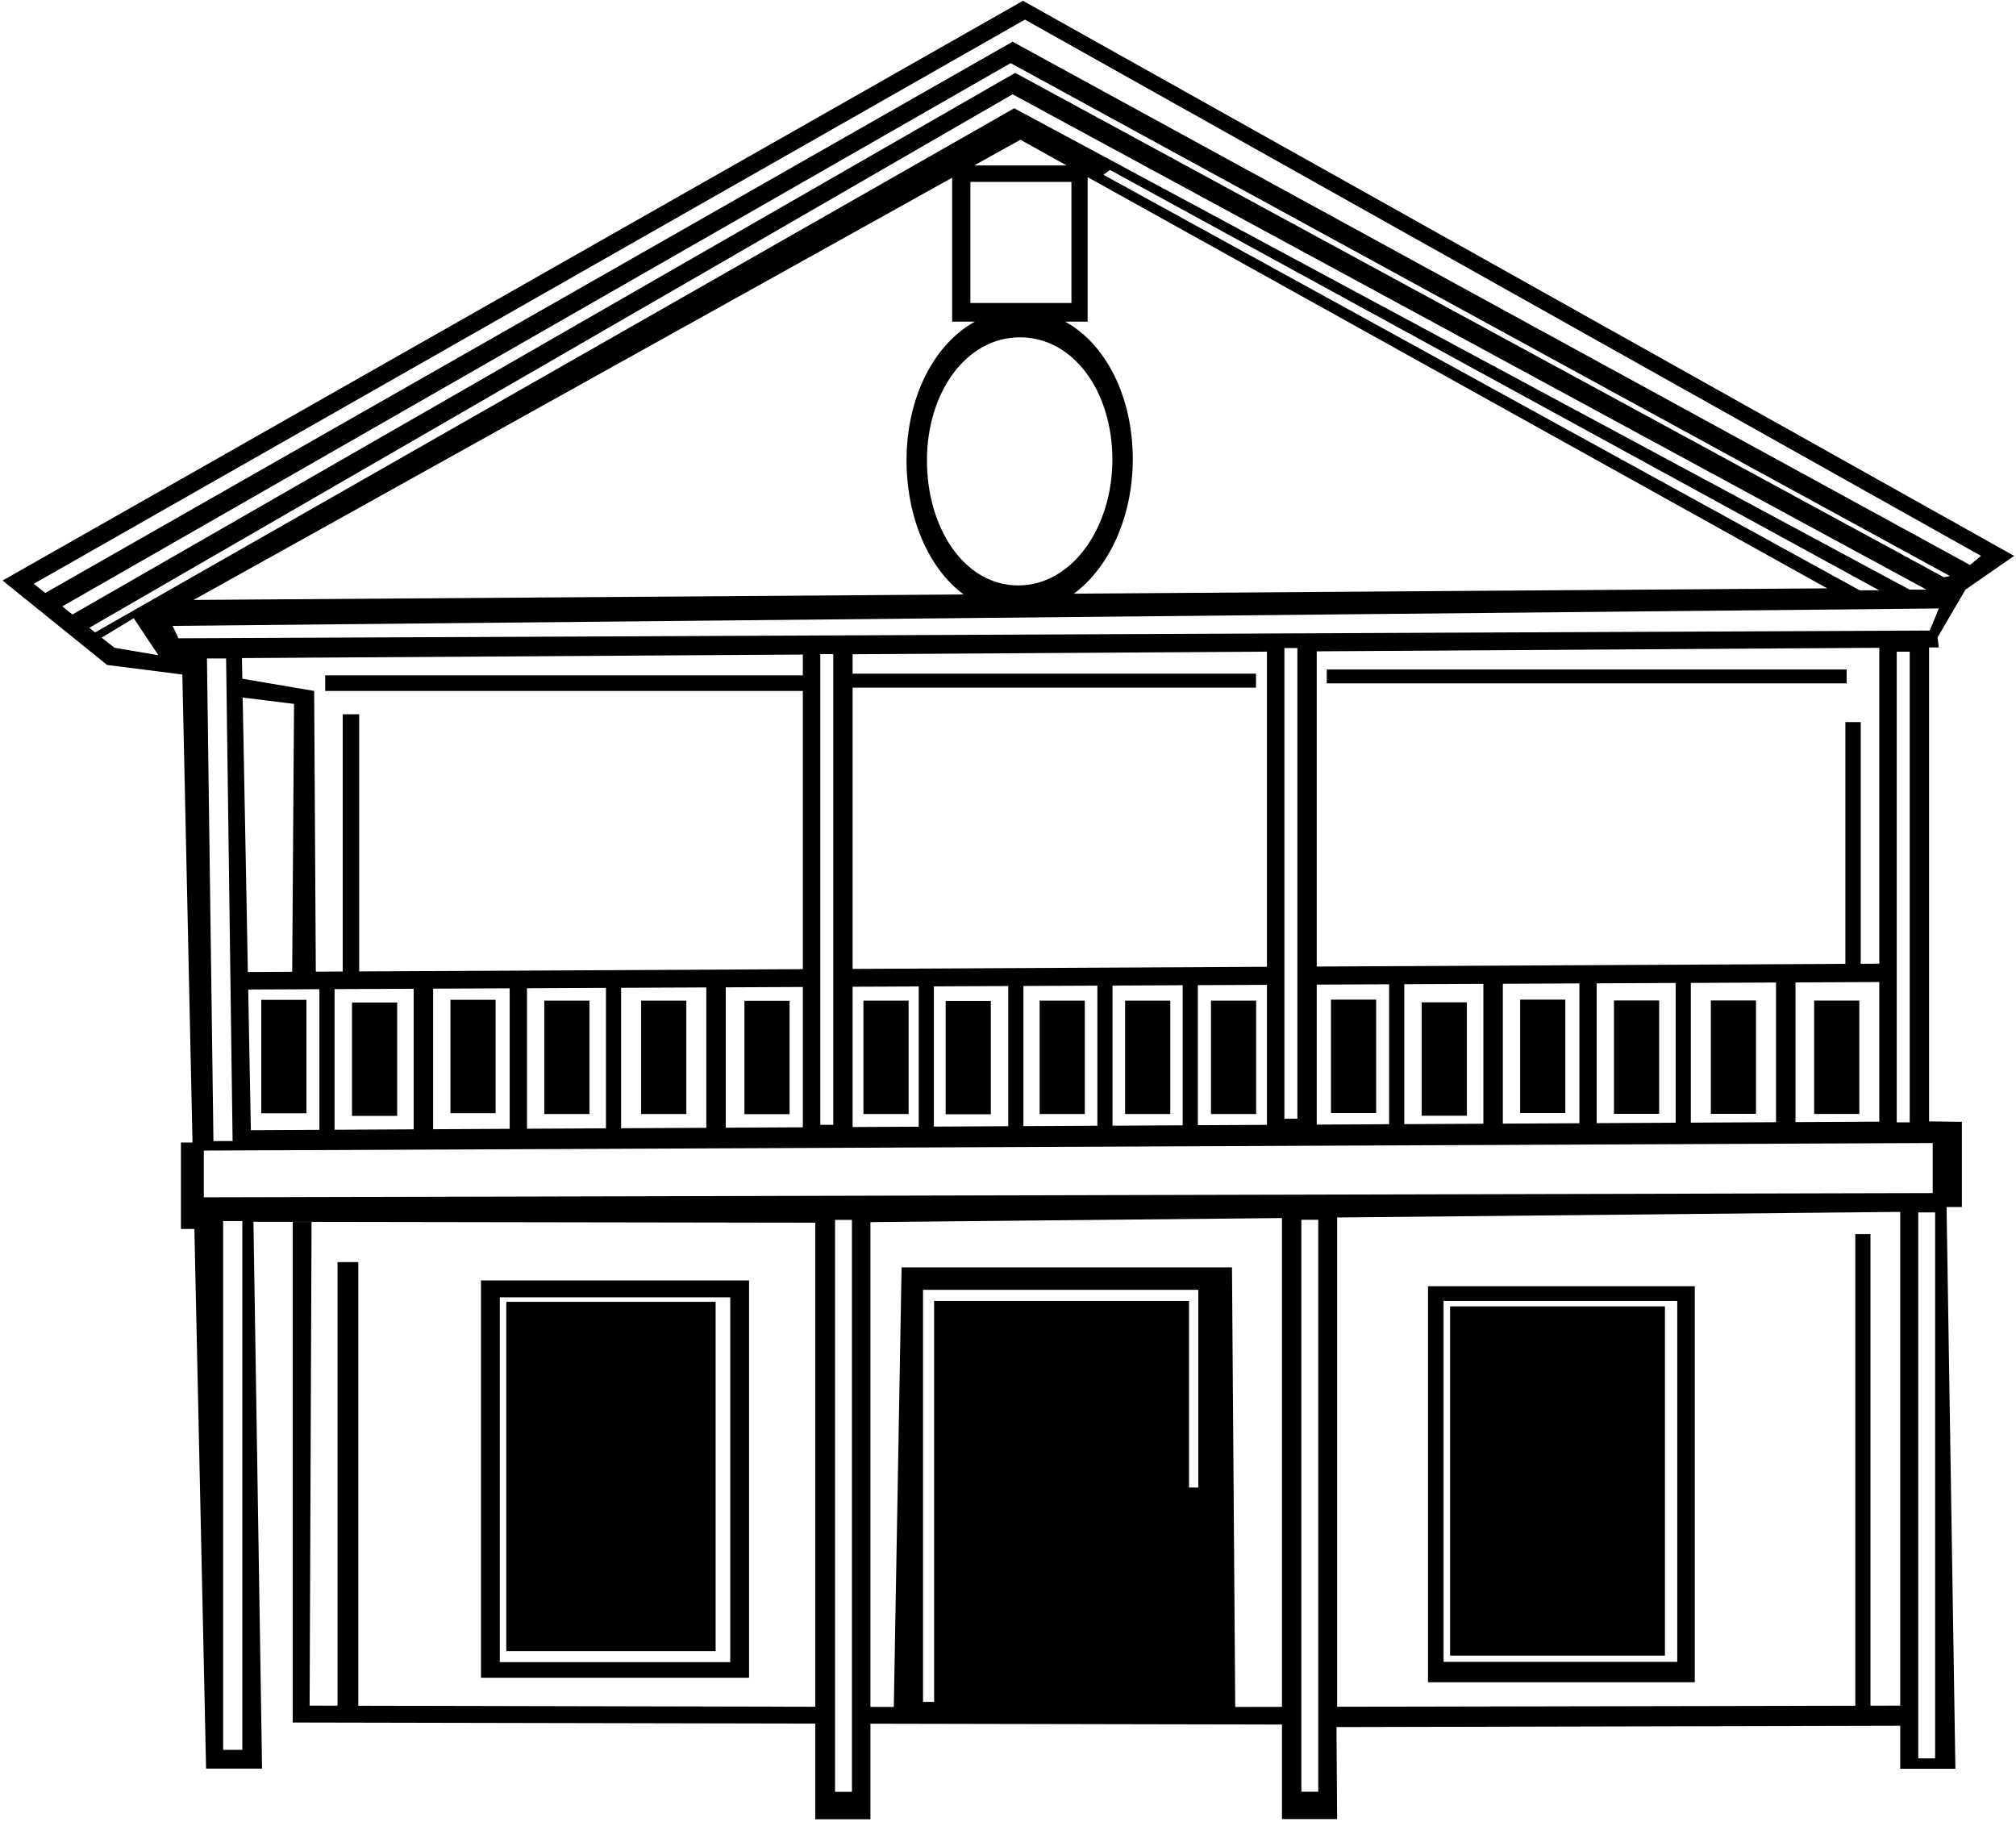 <?xml version="1.0" encoding="UTF-8"?>
<svg xmlns="http://www.w3.org/2000/svg" xmlns:xlink="http://www.w3.org/1999/xlink" width="550pt" height="497pt" viewBox="0 0 550 497" version="1.1">
<g id="surface1">
<path style=" stroke:none;fill-rule:nonzero;fill:rgb(0%,0%,0%);fill-opacity:1;" d="M 131.219 349.25 L 131.219 457.629 L 204.355 457.629 L 204.355 349.25 Z M 199.219 453.379 L 136.355 453.379 L 136.355 353.855 L 199.219 353.855 Z M 195.234 450.375 L 138.125 450.375 L 138.125 355.094 L 195.234 355.094 Z M 462.367 350.848 L 389.586 350.848 L 389.586 458.867 L 462.367 458.867 Z M 457.586 453.309 L 393.836 453.309 L 393.836 354.852 L 457.586 354.852 Z M 454.223 451.605 L 395.605 451.605 L 395.605 356.336 L 454.223 356.336 Z M 83.598 303.652 L 71.277 303.652 L 71.277 272.723 L 83.598 272.723 Z M 108.355 304.383 L 96.031 304.383 L 96.031 273.453 L 108.355 273.453 Z M 135.211 303.645 L 122.887 303.645 L 122.887 272.715 L 135.211 272.715 Z M 160.812 303.867 L 148.492 303.867 L 148.492 272.938 L 160.812 272.938 Z M 187.238 303.867 L 174.914 303.867 L 174.914 272.938 L 187.238 272.938 Z M 215.414 303.902 L 203.094 303.902 L 203.094 272.973 L 215.414 272.973 Z M 375.438 303.602 L 363.113 303.602 L 363.113 272.672 L 375.438 272.672 Z M 400.191 304.332 L 387.867 304.332 L 387.867 273.402 L 400.191 273.402 Z M 427.047 303.594 L 414.723 303.594 L 414.723 272.664 L 427.047 272.664 Z M 452.652 303.816 L 440.328 303.816 L 440.328 272.887 L 452.652 272.887 Z M 479.074 303.816 L 466.754 303.816 L 466.754 272.887 L 479.074 272.887 Z M 507.254 303.852 L 494.934 303.852 L 494.934 272.922 L 507.254 272.922 Z M 342.695 303.867 L 330.371 303.867 L 330.371 272.938 L 342.695 272.938 Z M 247.883 303.867 L 235.559 303.867 L 235.559 272.938 L 247.883 272.938 Z M 270.312 303.941 L 257.988 303.941 L 257.988 273.012 L 270.312 273.012 Z M 295.953 303.859 L 283.629 303.859 L 283.629 272.93 L 295.953 272.93 Z M 319.27 303.859 L 306.945 303.859 L 306.945 272.93 L 319.27 272.93 Z M 361.961 182.617 L 503.805 182.617 L 503.805 186.395 L 361.961 186.395 Z M 549.492 151.625 L 279.086 0.219 L 0.707 158.355 L 29.219 181.375 L 49.75 183.988 L 52.52 311.645 L 49.363 311.645 L 49.363 335.219 L 53.031 335.219 L 56.223 482.418 L 71.496 482.418 L 69.145 333.262 L 222.418 333.508 L 222.418 465.547 L 97.75 465.27 L 97.75 344.258 L 92.086 344.258 L 92.086 465.258 L 84.469 465.242 L 85 333.312 L 79.863 333.312 L 79.863 469.844 L 222.418 470.133 L 222.418 496.23 L 237.469 496.23 L 237.469 470.164 L 349.742 470.391 L 349.742 496.188 L 364.793 496.188 L 364.617 471.086 L 518.414 470.73 L 518.414 482.465 L 533.465 482.465 L 531.059 329.242 L 535.234 329.242 L 535.234 305.996 L 526.281 305.879 L 526.281 176.609 L 528.949 176.594 L 528.598 173.852 L 536.211 160.836 Z M 9.207 159.242 L 279.617 5.355 L 540.461 151.625 L 537.449 154.105 L 276.25 11.375 L 12.355 161.734 Z M 24.352 171.242 L 276.25 25.719 L 525.586 160.836 L 520.98 160.836 L 276.695 29.527 L 25.941 172.5 Z M 265.965 87.742 C 254.684 93.941 247.32 108.559 247.32 125.535 C 247.32 141.148 253.289 155.059 262.902 162.152 L 52.801 163.645 L 259.762 48.477 L 259.762 87.742 Z M 292.301 49.625 L 292.301 82.652 L 264.742 82.652 L 264.742 49.625 Z M 265.77 45.133 L 278.379 38.113 L 290.996 45.133 Z M 252.887 125.594 C 252.887 107.094 263.547 92.012 278.242 92.012 C 292.938 92.012 303.477 106.875 303.477 125.371 C 303.477 143.871 292.496 159.684 277.801 159.684 C 263.105 159.684 252.887 144.09 252.887 125.594 Z M 309.043 125.27 C 309.043 108.328 301.801 93.895 290.605 87.742 L 296.727 87.742 L 296.727 48.316 L 498.492 160.48 L 292.961 161.938 C 302.723 154.719 309.043 140.77 309.043 125.27 Z M 301.043 47.68 L 302.812 46.352 L 512.656 161.012 L 507.348 161.012 Z M 31.227 176.691 L 27.738 173.926 L 36.48 168.625 L 43.207 178.719 Z M 66.102 477.301 L 60.879 477.301 L 60.879 333.066 L 66.102 333.066 Z M 232.422 488.75 L 227.82 488.75 L 227.82 332.738 L 232.422 332.738 Z M 326.91 405.75 L 324.391 405.75 L 324.391 354.844 L 254.84 354.844 L 254.84 464.211 L 251.816 464.211 L 251.816 351.82 L 326.91 351.82 Z M 349.742 465.57 L 336.992 465.594 L 336.105 345.711 L 245.969 345.711 L 243.844 465.594 L 237.469 465.582 L 237.469 333.359 L 349.742 332.242 Z M 359.641 488.727 L 355.035 488.727 L 355.035 332.715 L 359.641 332.715 Z M 518.414 465.242 L 510.297 465.258 L 510.297 336.621 L 506.164 336.621 L 506.164 465.266 L 364.793 465.543 L 364.793 332.09 L 518.414 330.562 Z M 527.934 479.629 L 523.332 479.629 L 523.332 330.703 L 527.934 330.703 Z M 527.27 311.777 L 527.27 325.43 L 55.605 326.586 L 55.605 313.836 Z M 56.461 179.605 L 61.684 179.605 L 63.457 311.238 L 58.23 311.238 Z M 219.027 188.461 L 219.027 264.355 L 97.988 264.973 L 97.988 194.836 L 93.5 194.836 L 93.5 264.996 L 86.16 265.031 L 85.707 188.461 L 66.109 185.137 L 66.004 179.504 L 219.027 178.539 L 219.027 184.211 L 88.719 184.211 L 88.719 188.461 Z M 219.027 269.215 L 219.027 307.488 L 198.004 307.598 L 198.004 269.312 Z M 192.691 269.336 L 192.691 307.625 L 169.445 307.746 L 169.445 269.441 Z M 165.316 269.461 L 165.316 307.77 L 143.77 307.883 L 143.77 269.559 Z M 139.047 269.578 L 139.047 307.906 L 118.168 308.016 L 118.168 269.676 Z M 112.855 269.699 L 112.855 308.043 L 91.273 308.156 L 91.273 269.801 Z M 87.141 269.82 L 87.141 308.18 L 68.438 308.273 L 67.715 269.906 Z M 67.621 265.129 L 66.207 190.27 L 80.219 192 L 79.715 265.066 Z M 223.785 306.812 L 223.785 178.426 L 227.328 178.426 L 227.328 306.812 Z M 232.605 183.738 L 232.605 178.453 L 345.645 177.746 L 345.645 263.707 L 232.605 264.285 L 232.605 187.574 L 342.656 187.574 L 342.656 183.738 Z M 345.645 268.633 L 345.645 306.824 L 326.793 306.922 L 326.793 268.719 Z M 322.66 268.738 L 322.66 306.945 L 303.516 307.047 L 303.516 268.828 Z M 299.383 268.848 L 299.383 307.066 L 279.203 307.172 L 279.203 268.938 Z M 275.07 268.957 L 275.07 307.195 L 254.781 307.301 L 254.781 269.051 Z M 250.648 269.07 L 250.648 307.32 L 232.605 307.414 L 232.605 269.152 Z M 350.406 305.148 L 350.406 176.766 L 353.945 176.766 L 353.945 305.148 Z M 507.641 262.883 L 507.641 196.961 L 503.449 196.961 L 503.449 262.902 L 359.223 263.641 L 359.223 177.66 L 512.703 176.695 L 512.703 262.855 Z M 512.703 267.867 L 512.703 305.949 L 489.84 306.07 L 489.84 267.973 Z M 484.527 267.996 L 484.527 306.098 L 461.285 306.219 L 461.285 268.105 Z M 457.152 268.121 L 457.152 306.242 L 435.609 306.355 L 435.609 268.223 Z M 430.887 268.242 L 430.887 306.379 L 410.004 306.488 L 410.004 268.34 Z M 404.691 268.363 L 404.691 306.516 L 383.109 306.629 L 383.109 268.461 Z M 378.98 268.48 L 378.98 306.648 L 359.223 306.754 L 359.223 268.57 Z M 517.465 306.145 L 517.465 177.758 L 521.004 177.758 L 521.004 306.145 Z M 526.469 171.992 L 48.707 174.105 L 47.078 170.723 L 528.949 165.969 Z M 530.367 157.469 L 276.961 19.875 L 19.77 167.609 L 16.988 165.406 L 275.719 17.219 L 531.961 157.113 L 530.367 157.469 "/>
</g>
</svg>
